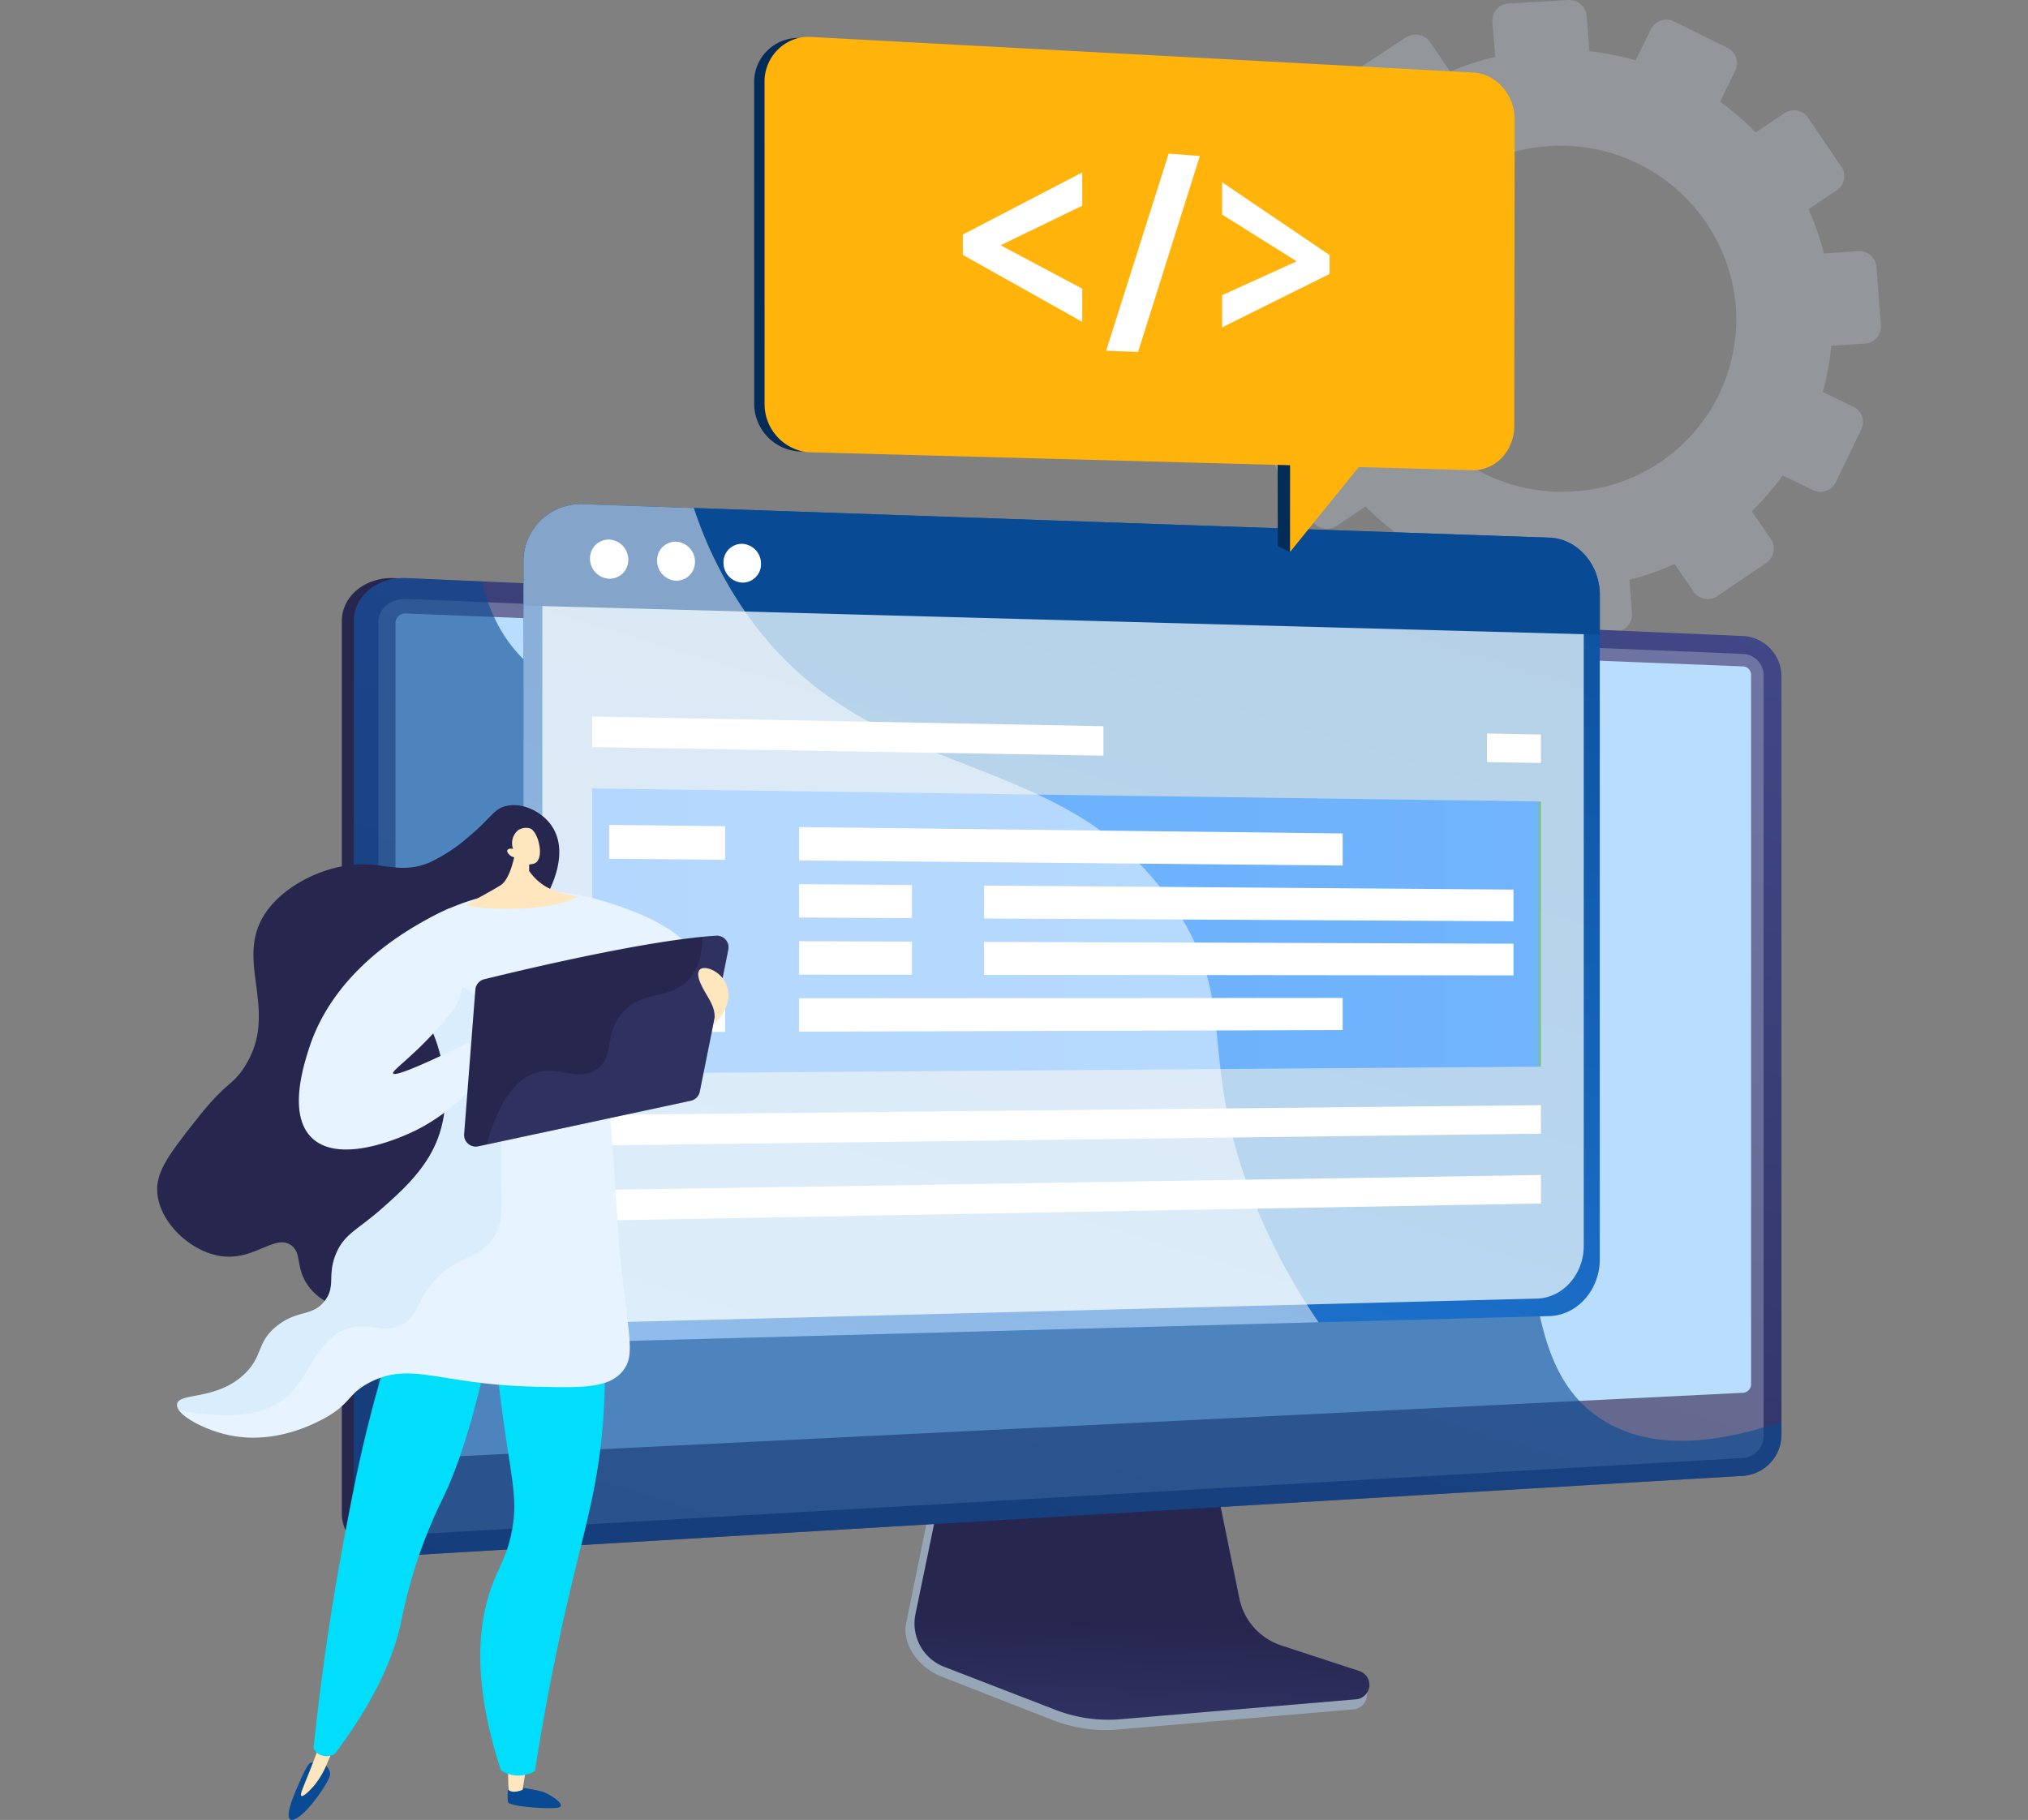 <svg xmlns="http://www.w3.org/2000/svg" xmlns:xlink="http://www.w3.org/1999/xlink" width="400" height="359.028" viewBox="0 0 400 359.028">
  <rect x="0" y="0" width="400" height="359.028" fill="#808080" stroke="none"/>
  <defs>
    <linearGradient id="linear-gradient" x1="0.434" y1="1.819" x2="0.507" y2="0.645" gradientUnits="objectBoundingBox">
      <stop offset="0" stop-color="#444b8c"/>
      <stop offset="0.996" stop-color="#26264f"/>
    </linearGradient>
    <linearGradient id="linear-gradient-2" x1="0.378" y1="0.48" x2="0.132" y2="0.522" gradientUnits="objectBoundingBox">
      <stop offset="0" stop-color="#444b8c"/>
      <stop offset="0.395" stop-color="#383c74"/>
      <stop offset="0.996" stop-color="#26264f"/>
    </linearGradient>
    <linearGradient id="linear-gradient-3" x1="0.788" y1="-0.179" x2="0.128" y2="1.287" xlink:href="#linear-gradient"/>
    <linearGradient id="linear-gradient-4" x1="0.788" y1="-0.253" x2="-0.045" y2="1.885" gradientUnits="objectBoundingBox">
      <stop offset="0" stop-color="#084a93"/>
      <stop offset="0.996" stop-color="#2f94ff"/>
      <stop offset="1" stop-color="#80c559"/>
    </linearGradient>
    <linearGradient id="linear-gradient-5" y1="0.5" x2="1" y2="0.5" gradientUnits="objectBoundingBox">
      <stop offset="0" stop-color="#67affc"/>
      <stop offset="0.996" stop-color="#71b4fc"/>
      <stop offset="1" stop-color="#80c559"/>
    </linearGradient>
    <linearGradient id="linear-gradient-6" x1="153.793" y1="0.683" x2="153.577" y2="0.44" xlink:href="#linear-gradient"/>
    <linearGradient id="linear-gradient-7" x1="231.795" y1="0.162" x2="230.939" y2="2.45" xlink:href="#linear-gradient"/>
    <linearGradient id="linear-gradient-8" x1="252.454" y1="0.5" x2="253.454" y2="0.5" xlink:href="#linear-gradient"/>
  </defs>
  <g id="Grupo_176094" data-name="Grupo 176094" transform="translate(-1020 -1317)">
    <rect id="Rectángulo_298528" data-name="Rectángulo 298528" width="400" height="359" transform="translate(1020 1317)" fill="none"/>
    <g id="Grupo_174657" data-name="Grupo 174657" transform="translate(3309.044 -67.518)">
      <path id="Trazado_162828" data-name="Trazado 162828" d="M-2052.071,1416.6l-6.761.457a52.734,52.734,0,0,0-3.062-8.708l5.61-3.766a3.329,3.329,0,0,0,.879-4.643l-6.543-9.624a3.394,3.394,0,0,0-4.676-.936l-5.683,3.793a54.258,54.258,0,0,0-7.012-6.056l3-6.154a3.382,3.382,0,0,0-1.579-4.5l-10.533-5.183a3.366,3.366,0,0,0-4.526,1.506l-3.018,6.173a53.969,53.969,0,0,0-9.134-1.808l-.524-6.923a3.461,3.461,0,0,0-3.656-3.166l-11.773.694a3.337,3.337,0,0,0-3.161,3.578l.529,6.944a53.589,53.589,0,0,0-8.854,2.911l-3.971-5.788a3.5,3.5,0,0,0-4.786-.957l-9.853,6.47a3.341,3.341,0,0,0-.91,4.709l3.984,5.792a53.138,53.138,0,0,0-6.182,6.965l-6.375-3.079a3.476,3.476,0,0,0-4.634,1.541l-5.216,10.553a3.4,3.4,0,0,0,1.623,4.564l6.329,3.037a52.011,52.011,0,0,0-1.784,9.179l-7.005.472a3.414,3.414,0,0,0-3.217,3.639l.892,11.759a3.472,3.472,0,0,0,3.731,3.161l6.95-.49a52.651,52.651,0,0,0,3.119,8.893l-5.717,3.817a3.368,3.368,0,0,0-.917,4.739l6.755,9.726a3.5,3.5,0,0,0,4.818.891l5.671-3.808a54.472,54.472,0,0,0,7.237,6.143l-2.964,6.064a3.369,3.369,0,0,0,1.613,4.535l10.727,5.053a3.472,3.472,0,0,0,4.592-1.6l2.925-6.008a54.175,54.175,0,0,0,9.354,1.705l.5,6.641a3.392,3.392,0,0,0,3.668,3.107l11.753-.928a3.4,3.4,0,0,0,3.14-3.633l-.5-6.621a53.466,53.466,0,0,0,8.907-3.1l3.753,5.455a3.4,3.4,0,0,0,4.707.868l9.641-6.572a3.357,3.357,0,0,0,.884-4.672l-3.763-5.486a53.378,53.378,0,0,0,6.075-7.061l6.016,2.887a3.362,3.362,0,0,0,4.485-1.565l5.021-10.422a3.354,3.354,0,0,0-1.571-4.474l-6.027-2.911a52.124,52.124,0,0,0,1.676-9.087l6.7-.472a3.326,3.326,0,0,0,3.087-3.573l-.875-11.525A3.382,3.382,0,0,0-2052.071,1416.6Zm-60.94-20.71a34.6,34.6,0,0,1,36.79,31.679,34.028,34.028,0,0,1-31.625,36.4,34.588,34.588,0,0,1-37.169-31.653A34.019,34.019,0,0,1-2113.011,1395.893Z" transform="translate(129.549 17.459)" fill="#bfc8d6" opacity="0.3" style="mix-blend-mode: multiply;isolation: isolate"/>
      <g id="Grupo_174658" data-name="Grupo 174658" transform="translate(-2258.044 1483.968)">
        <g id="Grupo_101526" data-name="Grupo 101526" transform="translate(36.426 14.589)">
          <g id="Grupo_101523" data-name="Grupo 101523" transform="translate(111.17 171.257)">
            <path id="Trazado_162840" data-name="Trazado 162840" d="M-2132.668,1549.707a12.471,12.471,0,0,1-8.269-9.388l-6.145-30.415-52.567,1.867-6.469,31.685c-.907,4.438,2.72,8.889,6.9,10.525l21.994,8.605a28.6,28.6,0,0,0,12.858,1.864l46.48-3.977a2.884,2.884,0,0,0,2.606-2.554c.156-1.37,1.109-2.91-.187-3.338Z" transform="translate(2206.26 -1508.555)" fill="#97a6b7"/>
            <path id="Trazado_162841" data-name="Trazado 162841" d="M-2132.9,1548.434a12.364,12.364,0,0,1-8.26-9.27l-6.139-30.034-51.287,1.846-6.463,31.287a9.155,9.155,0,0,0,5.663,10.389l21.972,8.5a28.892,28.892,0,0,0,12.846,1.841l46.432-3.926a2.865,2.865,0,0,0,2.6-2.523,2.864,2.864,0,0,0-1.953-3.055Z" transform="translate(2207.016 -1509.13)" fill="url(#linear-gradient)"/>
          </g>
          <g id="Grupo_101525" data-name="Grupo 101525">
            <g id="Grupo_101524" data-name="Grupo 101524">
              <path id="Trazado_162842" data-name="Trazado 162842" d="M-2259.663,1603.719c-5.7.34-10.363-3.358-10.363-8.244V1419.324c0-4.887,4.663-8.661,10.363-8.414l263.632,11.423a7.969,7.969,0,0,1,7.575,7.866v149.815a8.13,8.13,0,0,1-7.575,7.99Z" transform="translate(2270.026 -1410.899)" fill="url(#linear-gradient-2)"/>
              <path id="Trazado_162843" data-name="Trazado 162843" d="M-2258.3,1603.719c-5.7.34-10.365-3.358-10.365-8.244V1419.324c0-4.887,4.664-8.661,10.365-8.414l263.632,11.423a7.969,7.969,0,0,1,7.575,7.866v149.815a8.131,8.131,0,0,1-7.575,7.99Z" transform="translate(2271.037 -1410.899)" fill="url(#linear-gradient-3)"/>
              <path id="Trazado_162844" data-name="Trazado 162844" d="M-1996.734,1424.106l-263.632-10.844c-3.048-.126-5.527,1.888-5.527,4.5v175.7c0,2.61,2.479,4.583,5.527,4.409l263.632-15.14a4.34,4.34,0,0,0,4.058-4.271V1428.311A4.255,4.255,0,0,0-1996.734,1424.106Z" transform="translate(2273.099 -1409.146)" fill="#d8dee8" opacity="0.3" style="mix-blend-mode: multiply;isolation: isolate"/>
              <path id="Trazado_162845" data-name="Trazado 162845" d="M-2261.8,1581.673a1.9,1.9,0,0,1-2.154-1.734V1416.662a1.925,1.925,0,0,1,2.154-1.755l263.632,10.441a1.663,1.663,0,0,1,1.586,1.642v139.995a1.683,1.683,0,0,1-1.586,1.657Z" transform="translate(2274.538 -1407.92)" fill="#b9ddfc"/>
            </g>
            <path id="Trazado_162846" data-name="Trazado 162846" d="M-2022.193,1577.1c-22.179-13.721-6.687-52.729-31.6-72.328-25.112-19.76-60.447,4.475-78.038-15.989-13.1-15.236,2.228-33.633-10.277-47.964-19.613-22.471-69.818,8.435-92.885-13.7-3.274-3.143-6.579-7.912-8.46-15.563l-14.854-.643c-5.7-.248-10.365,3.527-10.365,8.414v176.151c0,4.887,4.664,8.584,10.365,8.244L-1994.671,1588a8.131,8.131,0,0,0,7.575-7.99v-2.664C-2004.6,1583.291-2015.3,1581.362-2022.193,1577.1Z" transform="translate(2271.037 -1410.899)" fill="#084a93" opacity="0.6" style="mix-blend-mode: soft-light;isolation: isolate"/>
          </g>
        </g>
        <g id="Grupo_101531" data-name="Grupo 101531" transform="translate(72.25)">
          <g id="Grupo_101530" data-name="Grupo 101530">
            <path id="Trazado_162847" data-name="Trazado 162847" d="M-2043.724,1407.017l-190.719-6.608a11.287,11.287,0,0,0-11.627,11.479v142.284a11.387,11.387,0,0,0,11.627,11.566l190.719-5.157c5.5-.15,9.947-5.169,9.947-11.214V1418.305C-2033.777,1412.261-2038.221,1407.207-2043.724,1407.017Z" transform="translate(2246.07 -1400.402)" fill="url(#linear-gradient-4)"/>
            <path id="Trazado_162848" data-name="Trazado 162848" d="M-2243.935,1549.517V1413.268a10.455,10.455,0,0,1,10.748-10.638l185.415,6.161c5.111.171,9.24,4.854,9.24,10.462v125.839c0,5.609-4.129,10.26-9.24,10.39l-185.415,4.755A10.551,10.551,0,0,1-2243.935,1549.517Z" transform="translate(2247.658 -1398.751)" fill="#f0fcff" opacity="0.74" style="mix-blend-mode: soft-light;isolation: isolate"/>
            <path id="Trazado_162849" data-name="Trazado 162849" d="M-2043.724,1407.017l-190.719-6.608a11.287,11.287,0,0,0-11.627,11.479v8.524l212.293,5.744v-7.851C-2033.777,1412.261-2038.221,1407.207-2043.724,1407.017Z" transform="translate(2246.07 -1400.402)" fill="#084a93"/>
            <path id="Trazado_162850" data-name="Trazado 162850" d="M-2230.994,1408.392a3.682,3.682,0,0,1-3.769,3.748,3.964,3.964,0,0,1-3.779-3.98,3.682,3.682,0,0,1,3.779-3.748A3.964,3.964,0,0,1-2230.994,1408.392Z" transform="translate(2251.666 -1397.423)" fill="#fff"/>
            <path id="Trazado_162851" data-name="Trazado 162851" d="M-2223.482,1408.614a3.657,3.657,0,0,1-3.731,3.731,3.937,3.937,0,0,1-3.743-3.959,3.655,3.655,0,0,1,3.743-3.73A3.936,3.936,0,0,1-2223.482,1408.614Z" transform="translate(2257.307 -1397.242)" fill="#fff"/>
            <path id="Trazado_162852" data-name="Trazado 162852" d="M-2216.042,1408.835a3.631,3.631,0,0,1-3.7,3.714,3.907,3.907,0,0,1-3.7-3.94,3.629,3.629,0,0,1,3.7-3.714A3.909,3.909,0,0,1-2216.042,1408.835Z" transform="translate(2262.892 -1397.064)" fill="#fff"/>
            <path id="Trazado_162853" data-name="Trazado 162853" d="M-2051.168,1487.459l-187.128,1.362v-56.244l187.128,2.568Z" transform="translate(2251.85 -1376.483)" fill="url(#linear-gradient-5)"/>
            <path id="Trazado_162854" data-name="Trazado 162854" d="M-2051.168,1474.03l-187.128,2.354v-6.04l187.128-1.932Z" transform="translate(2251.85 -1349.844)" fill="#fff"/>
            <path id="Trazado_162855" data-name="Trazado 162855" d="M-2051.168,1481.935l-187.128,3.389v-6.04l187.128-2.968Z" transform="translate(2251.85 -1343.968)" fill="#fff"/>
            <g id="Grupo_101527" data-name="Grupo 101527" transform="translate(13.553 41.892)">
              <path id="Trazado_162856" data-name="Trazado 162856" d="M-2137.464,1426.35l-100.833-1.919v6.039l100.833,1.691Z" transform="translate(2238.296 -1424.431)" fill="#fff"/>
              <path id="Trazado_162857" data-name="Trazado 162857" d="M-2137.062,1426.357V1432l10.637.178v-5.617Z" transform="translate(2313.553 -1422.999)" fill="#fff"/>
            </g>
            <g id="Grupo_101528" data-name="Grupo 101528" opacity="0.5" style="mix-blend-mode: soft-light;isolation: isolate">
              <path id="Trazado_162858" data-name="Trazado 162858" d="M-2117.761,1479.7c-22.272-33.024-60.844-22.541-85.264-59.061a80.584,80.584,0,0,1-9.444-19.472l-21.974-.762a11.287,11.287,0,0,0-11.627,11.479v142.284a11.387,11.387,0,0,0,11.627,11.566l145.2-3.926a124.464,124.464,0,0,1-11.717-21.358C-2113.948,1510.048-2104.33,1499.621-2117.761,1479.7Z" transform="translate(2246.07 -1400.402)" fill="#fff"/>
            </g>
            <g id="Grupo_101529" data-name="Grupo 101529" transform="translate(16.898 63.275)" style="mix-blend-mode: soft-light;isolation: isolate">
              <path id="Trazado_162859" data-name="Trazado 162859" d="M-2213.5,1443.589l-22.873-.212v-6.68l22.873.268Z" transform="translate(2236.377 -1436.696)" fill="#fff"/>
              <path id="Trazado_162860" data-name="Trazado 162860" d="M-2107.673,1444.534l-107.216-1v-6.59l107.216,1.255Z" transform="translate(2252.352 -1436.509)" fill="#fff"/>
              <path id="Trazado_162861" data-name="Trazado 162861" d="M-2192.626,1450.11l-22.263-.116v-6.59l22.263.169Z" transform="translate(2252.352 -1431.71)" fill="#fff"/>
              <path id="Trazado_162862" data-name="Trazado 162862" d="M-2089.535,1450.607l-104.437-.542v-6.5l104.437.793Z" transform="translate(2267.902 -1431.591)" fill="#fff"/>
              <path id="Trazado_162863" data-name="Trazado 162863" d="M-2192.626,1456.475l-22.263-.024v-6.59l22.263.078Z" transform="translate(2252.352 -1426.91)" fill="#fff"/>
              <path id="Trazado_162864" data-name="Trazado 162864" d="M-2089.535,1456.55l-104.437-.113v-6.5l104.437.364Z" transform="translate(2267.902 -1426.856)" fill="#fff"/>
              <path id="Trazado_162865" data-name="Trazado 162865" d="M-2213.5,1462.948l-22.873.069v-6.68l22.873-.014Z" transform="translate(2236.377 -1422.106)" fill="#fff"/>
              <path id="Trazado_162866" data-name="Trazado 162866" d="M-2107.673,1462.612l-107.216.324v-6.59l107.216-.066Z" transform="translate(2252.352 -1422.138)" fill="#fff"/>
            </g>
          </g>
        </g>
        <g id="Grupo_101551" data-name="Grupo 101551" transform="translate(0 59.382)">
          <path id="Trazado_162893" data-name="Trazado 162893" d="M-2220.877,1546.563a14.9,14.9,0,0,0-.1,3.25c.205.816,7.284,1.405,9.688,1.123s-1.431-2.739-2.962-3.2S-2220.877,1546.563-2220.877,1546.563Z" transform="translate(2290.153 -1353.138)" fill="#084a93"/>
          <path id="Trazado_162894" data-name="Trazado 162894" d="M-2217.344,1544.326l-.746,4.885s-1.9.856-2.817.011l-.1-5.114Z" transform="translate(2290.182 -1354.963)" fill="#fee6be"/>
          <path id="Trazado_162895" data-name="Trazado 162895" d="M-2238.808,1544.246s1.5,1.116,1.1,2.45-3.905,6.684-6.4,8.2-1.714-1.644-.987-3.614,2.584-6.309,3.309-7.037S-2238.808,1544.246-2238.808,1544.246Z" transform="translate(2271.742 -1355.101)" fill="#084a93"/>
          <path id="Trazado_162896" data-name="Trazado 162896" d="M-2237.138,1541.03c-.727,2.024-1.425,3.688-1.97,4.915a17.53,17.53,0,0,1-2.619,4.618c-.652.769-2.2,2.411-2.611,2.137s.709-2.273,2.887-8.119c.316-.847,1.314-3.551,1.314-3.551h3Z" transform="translate(2272.775 -1357.251)" fill="#fee6be"/>
          <path id="Trazado_162897" data-name="Trazado 162897" d="M-2200.2,1492.586a126.475,126.475,0,0,1,.272,22.565c-.969,12.484-3.466,20.384-6.6,33.695-1.914,8.135-4.491,20.108-6.825,35.082a6.574,6.574,0,0,1-4.184.819,6.318,6.318,0,0,1-2.512-.954c-6.121-18.7-4.313-30.295-1.36-37.516,1.259-3.079,2.786-5.507,3.6-10.239,1.079-6.26-.256-9.759-2.16-24.261-1.356-10.335-1.121-11.932-.218-13.481C-2216.572,1492.1-2205.532,1492.218-2200.2,1492.586Z" transform="translate(2287.862 -1393.37)" fill="#00defc"/>
          <path id="Trazado_162898" data-name="Trazado 162898" d="M-2207.244,1493.773c-3.75,19.364-7.43,29.535-10.214,35.288a96.513,96.513,0,0,0-5.145,12.558,102.479,102.479,0,0,0-3.127,11.961c-1.292,5.937-4.488,14.6-13.085,25.972a3.269,3.269,0,0,1-2.974.151,2.874,2.874,0,0,1-1.2-1.249c1.124-10.868,2.414-20,3.535-27.05.234-1.478,1.269-7.947,2.893-16.491.634-3.344,1.565-8.244,2.679-13.276,1.387-6.267,3.516-14.794,6.8-25.011Q-2217.167,1495.2-2207.244,1493.773Z" transform="translate(2273.838 -1392.382)" fill="#00defc"/>
          <path id="Trazado_162899" data-name="Trazado 162899" d="M-2190.9,1460.411c2.127-1.967,6.194-4.231,8.236-9.5.614-1.586,2.79-7.2-.42-11.5-1.906-2.551-5.444-4.284-8.563-3.67-2.666.523-3.083,2.38-7.612,6.116a32.055,32.055,0,0,1-7.751,5.093c-5.4,2.226-8.649.131-14.075.37-6.665.295-14.407,4.013-18.137,9.423-6.621,9.6,2.97,19.338-4.282,30.583-2.376,3.685-3.548,2.859-9.175,9.991s-8.454,10.712-7.952,15.088c.7,6.074,7.238,11.874,13.4,12.268,6.018.387,9.843-4.348,12.907-2.277,2.179,1.473.933,4.339,3.248,7.784,2.986,4.441,8.853,5.326,9.8,5.469,8.8,1.327,20.654-8.987,25.691-21.2C-2186.505,1492.409-2202.459,1471.1-2190.9,1460.411Z" transform="translate(2260.687 -1435.616)" fill="url(#linear-gradient-6)"/>
          <path id="Trazado_162900" data-name="Trazado 162900" d="M-2156.481,1459.321c.061-6.149-13.91-11.065-20.3-12.649a45.245,45.245,0,0,0-19.841-.507,44.309,44.309,0,0,0-23.031,13.2,31.078,31.078,0,0,1,12.2,15.251c1.011,2.791,4,12.334-.273,21.273-2.465,5.15-6.823,9.017-10.134,11.954-4.965,4.406-7.537,5.082-9.2,9.029-1.813,4.3.013,6.393-2.238,9.334-2.417,3.161-5.251,1.692-9.349,4.887-4.2,3.272-2.7,5.966-6.524,9.583-5.551,5.255-12.91,3.548-13.253,5.912-.295,2.035,4.935,4.794,9.379,5.914,8.8,2.216,16.475-1.5,18.757-2.65,6.32-3.175,5.229-5.23,10.046-7.65,8.068-4.053,13.581.457,31.957.921,9.951.253,14.983.309,17.739-3.057,2.518-3.076,1.194-6.449-.317-20.986-.718-6.919-.979-13.877-1.508-20.814-1.5-19.618-1.544-21.344-.215-24.057C-2167.82,1464.489-2156.534,1464.84-2156.481,1459.321Z" transform="translate(2262.357 -1428.41)" fill="#e7f3fe"/>
          <g id="Grupo_101550" data-name="Grupo 101550" transform="translate(3.92 30.128)" opacity="0.3" style="mix-blend-mode: multiply;isolation: isolate">
            <path id="Trazado_162901" data-name="Trazado 162901" d="M-2245.174,1535.034c3.82-3.618,2.326-6.311,6.524-9.583,4.1-3.2,6.932-1.726,9.349-4.887,2.25-2.941.425-5.036,2.237-9.334,1.665-3.947,4.236-4.624,9.2-9.029,3.311-2.938,7.669-6.8,10.135-11.955,4.275-8.938,1.285-18.481.273-21.273a31.074,31.074,0,0,0-12.2-15.251c.228-.247.5-.528.787-.824,15.684,2.155,24.826,11.217,25.957,13.9,2.616,6.2-1.523,8.481-1.629,26.37-.053,8.552.87,11.927-1.9,15.5-3.173,4.083-6.828,2.819-11.417,8.155-3.525,4.1-2.962,6.7-6.254,8.428-3.539,1.857-5.793-.307-9.785.544-6.67,1.423-8.1,9.113-12.506,13.321-3.335,3.182-9.5,5.406-21.658,3.018a1.7,1.7,0,0,1-.362-1.184C-2258.083,1538.582-2250.724,1540.289-2245.174,1535.034Z" transform="translate(2258.438 -1452.897)" fill="#b9ddfc"/>
          </g>
          <path id="Trazado_162902" data-name="Trazado 162902" d="M-2207.914,1475.8c1.669,3.541-5.994,11.785-14.509,15.7-1.735.8-14.193,6.525-19.744,1.018-4.589-4.552-1.629-13.963-.57-17.324,5.191-16.5,21.132-24.892,27.812-27.919,4.987,12.467,2.05,18.021.895,19.756a66.46,66.46,0,0,1-8.156,8.972c-2.517,2.359-4.085,3.506-3.874,3.874.262.458,3.213-.406,14.674-5.985C-2210.057,1474.108-2208.482,1474.593-2207.914,1475.8Z" transform="translate(2272.604 -1426.947)" fill="#e7f3fe"/>
          <path id="Trazado_162903" data-name="Trazado 162903" d="M-2173.855,1453.145l-5.625,28.006a2.294,2.294,0,0,1-1.769,1.794l-41.931,9a2.3,2.3,0,0,1-2.774-2.425l2.212-28.482a2.3,2.3,0,0,1,1.74-2.054c6.651-1.641,32.253-7.789,45.755-8.588A2.3,2.3,0,0,1-2173.855,1453.145Z" transform="translate(2286.501 -1424.631)" fill="url(#linear-gradient-7)"/>
          <path id="Trazado_162904" data-name="Trazado 162904" d="M-2215.945,1440.24s-.792,6.321-3.124,7.77-6.107,3.34-6.522,3.855,14.457,2.113,21.828-1.608h0c-2.429-.505-3.09-.692-3.09-.692a13.678,13.678,0,0,1-3.122-1.236,10.6,10.6,0,0,1-3.431-3.173l.026-3.5Z" transform="translate(2286.769 -1432.179)" fill="#ffe6be"/>
          <path id="Trazado_162905" data-name="Trazado 162905" d="M-2219.656,1444a3.5,3.5,0,0,0,3.909,1.219c2.136-.779.861-6.3-.833-6.928a3,3,0,0,0-2.3.317,3.325,3.325,0,0,0-1.044,3.738c-.539-.157-1.014-.016-1.133.253-.152.338.3.8.41.9A1.81,1.81,0,0,0-2219.656,1444Z" transform="translate(2290.124 -1433.704)" fill="#fee6be"/>
          <path id="Trazado_162906" data-name="Trazado 162906" d="M-2213.5,1477.359c4.5-1.27,8.238,1.883,11.826-.612,3.675-2.556,1.276-6.922,5.1-11.214,4.085-4.591,9.268-2.341,13.049-6.524,1.4-1.553,2.666-4.085,2.685-8.4.948-.092,1.855-.165,2.713-.216a2.3,2.3,0,0,1,2.39,2.749l-5.624,28.006a2.3,2.3,0,0,1-1.769,1.794l-40.3,8.648C-2220.583,1481.611-2216.786,1478.287-2213.5,1477.359Z" transform="translate(2288.384 -1424.631)" opacity="0.3" fill="url(#linear-gradient-8)" style="mix-blend-mode: multiply;isolation: isolate"/>
          <path id="Trazado_162907" data-name="Trazado 162907" d="M-2196.49,1465.324s2.674-2.472,2.966-5.343a5.543,5.543,0,0,0-3.682-5.757c-1.956-.586-3,.279-1.687,3.106S-2195.5,1461.995-2196.49,1465.324Z" transform="translate(2306.188 -1421.912)" fill="#fee6be"/>
        </g>
      </g>
      <g id="Grupo_174659" data-name="Grupo 174659" transform="translate(-2140.294 1391.789)">
        <g id="Grupo_101532" data-name="Grupo 101532" transform="translate(0 0)">
          <path id="Trazado_162867" data-name="Trazado 162867" d="M-2066.723,1387.6l-.06,51.813-.011,8.321c0,4.877-3.323,3.689-7.832,3.6l-16.6.2-2.164.027-14.97.18-2.463.031-93.639,1.121-.614.009a9.436,9.436,0,0,1-8.983-9.514l-.01-63.133a8.693,8.693,0,0,1,8.706-8.931l.282,0,3.567.2,126.608,6.822C-2070.394,1378.553-2066.717,1382.72-2066.723,1387.6Z" transform="translate(2214.067 -1371.109)" fill="#042c58"/>
          <path id="Trazado_162868" data-name="Trazado 162868" d="M-2147.966,1406.672l-2.259,3.194-3.1,4.369-11.891,16.794-2.4-1.14-.039-16.041-.01-3.771-.012-4.711,2.479.162Z" transform="translate(2270.903 -1329.41)" fill="#042c58"/>
          <path id="Trazado_162869" data-name="Trazado 162869" d="M-2065.194,1387.546l-.067,51.93-.011,8.508c0,4.9-3.7,8.827-8.232,8.722l-22.438-.607-1.667-.045-11.874-.319-2.452-.069-92.193-2.487a8.13,8.13,0,0,1-1.457-.162,9.548,9.548,0,0,1-7.552-9.391l-.01-63.427a8.845,8.845,0,0,1,6.661-8.737,8.418,8.418,0,0,1,2.355-.225l1.5.083,129.223,6.937C-2068.883,1378.457-2065.187,1382.64-2065.194,1387.546Z" transform="translate(2215.193 -1371.228)" fill="#ffb30b"/>
          <path id="Trazado_162870" data-name="Trazado 162870" d="M-2146.764,1406.622l-2.649,3.273-3.592,4.441-13.56,16.751.014-17.111v-8.653Z" transform="translate(2272.254 -1329.465)" fill="#ffb30b"/>
        </g>
        <g id="Grupo_101533" data-name="Grupo 101533" transform="translate(41.152 23.045)">
          <path id="Trazado_162871" data-name="Trazado 162871" d="M-2172.014,1412.726l-23.558-13.212v-4.009l23.558-12.257v6.568l-16.1,7.8,16.1,8.566Z" transform="translate(2195.572 -1379.55)" fill="#fff"/>
          <path id="Trazado_162872" data-name="Trazado 162872" d="M-2164.383,1382.049l-12.175,38.638-6.309-.212,12.335-38.89Z" transform="translate(2211.133 -1381.586)" fill="#fff"/>
          <path id="Trazado_162873" data-name="Trazado 162873" d="M-2172.583,1406.4l14.707-6.673-14.707-9.225v-6.381l21.2,14.373v3.715l-21.2,10.544Z" transform="translate(2223.73 -1378.486)" fill="#fff"/>
        </g>
      </g>
    </g>
  </g>
</svg>
